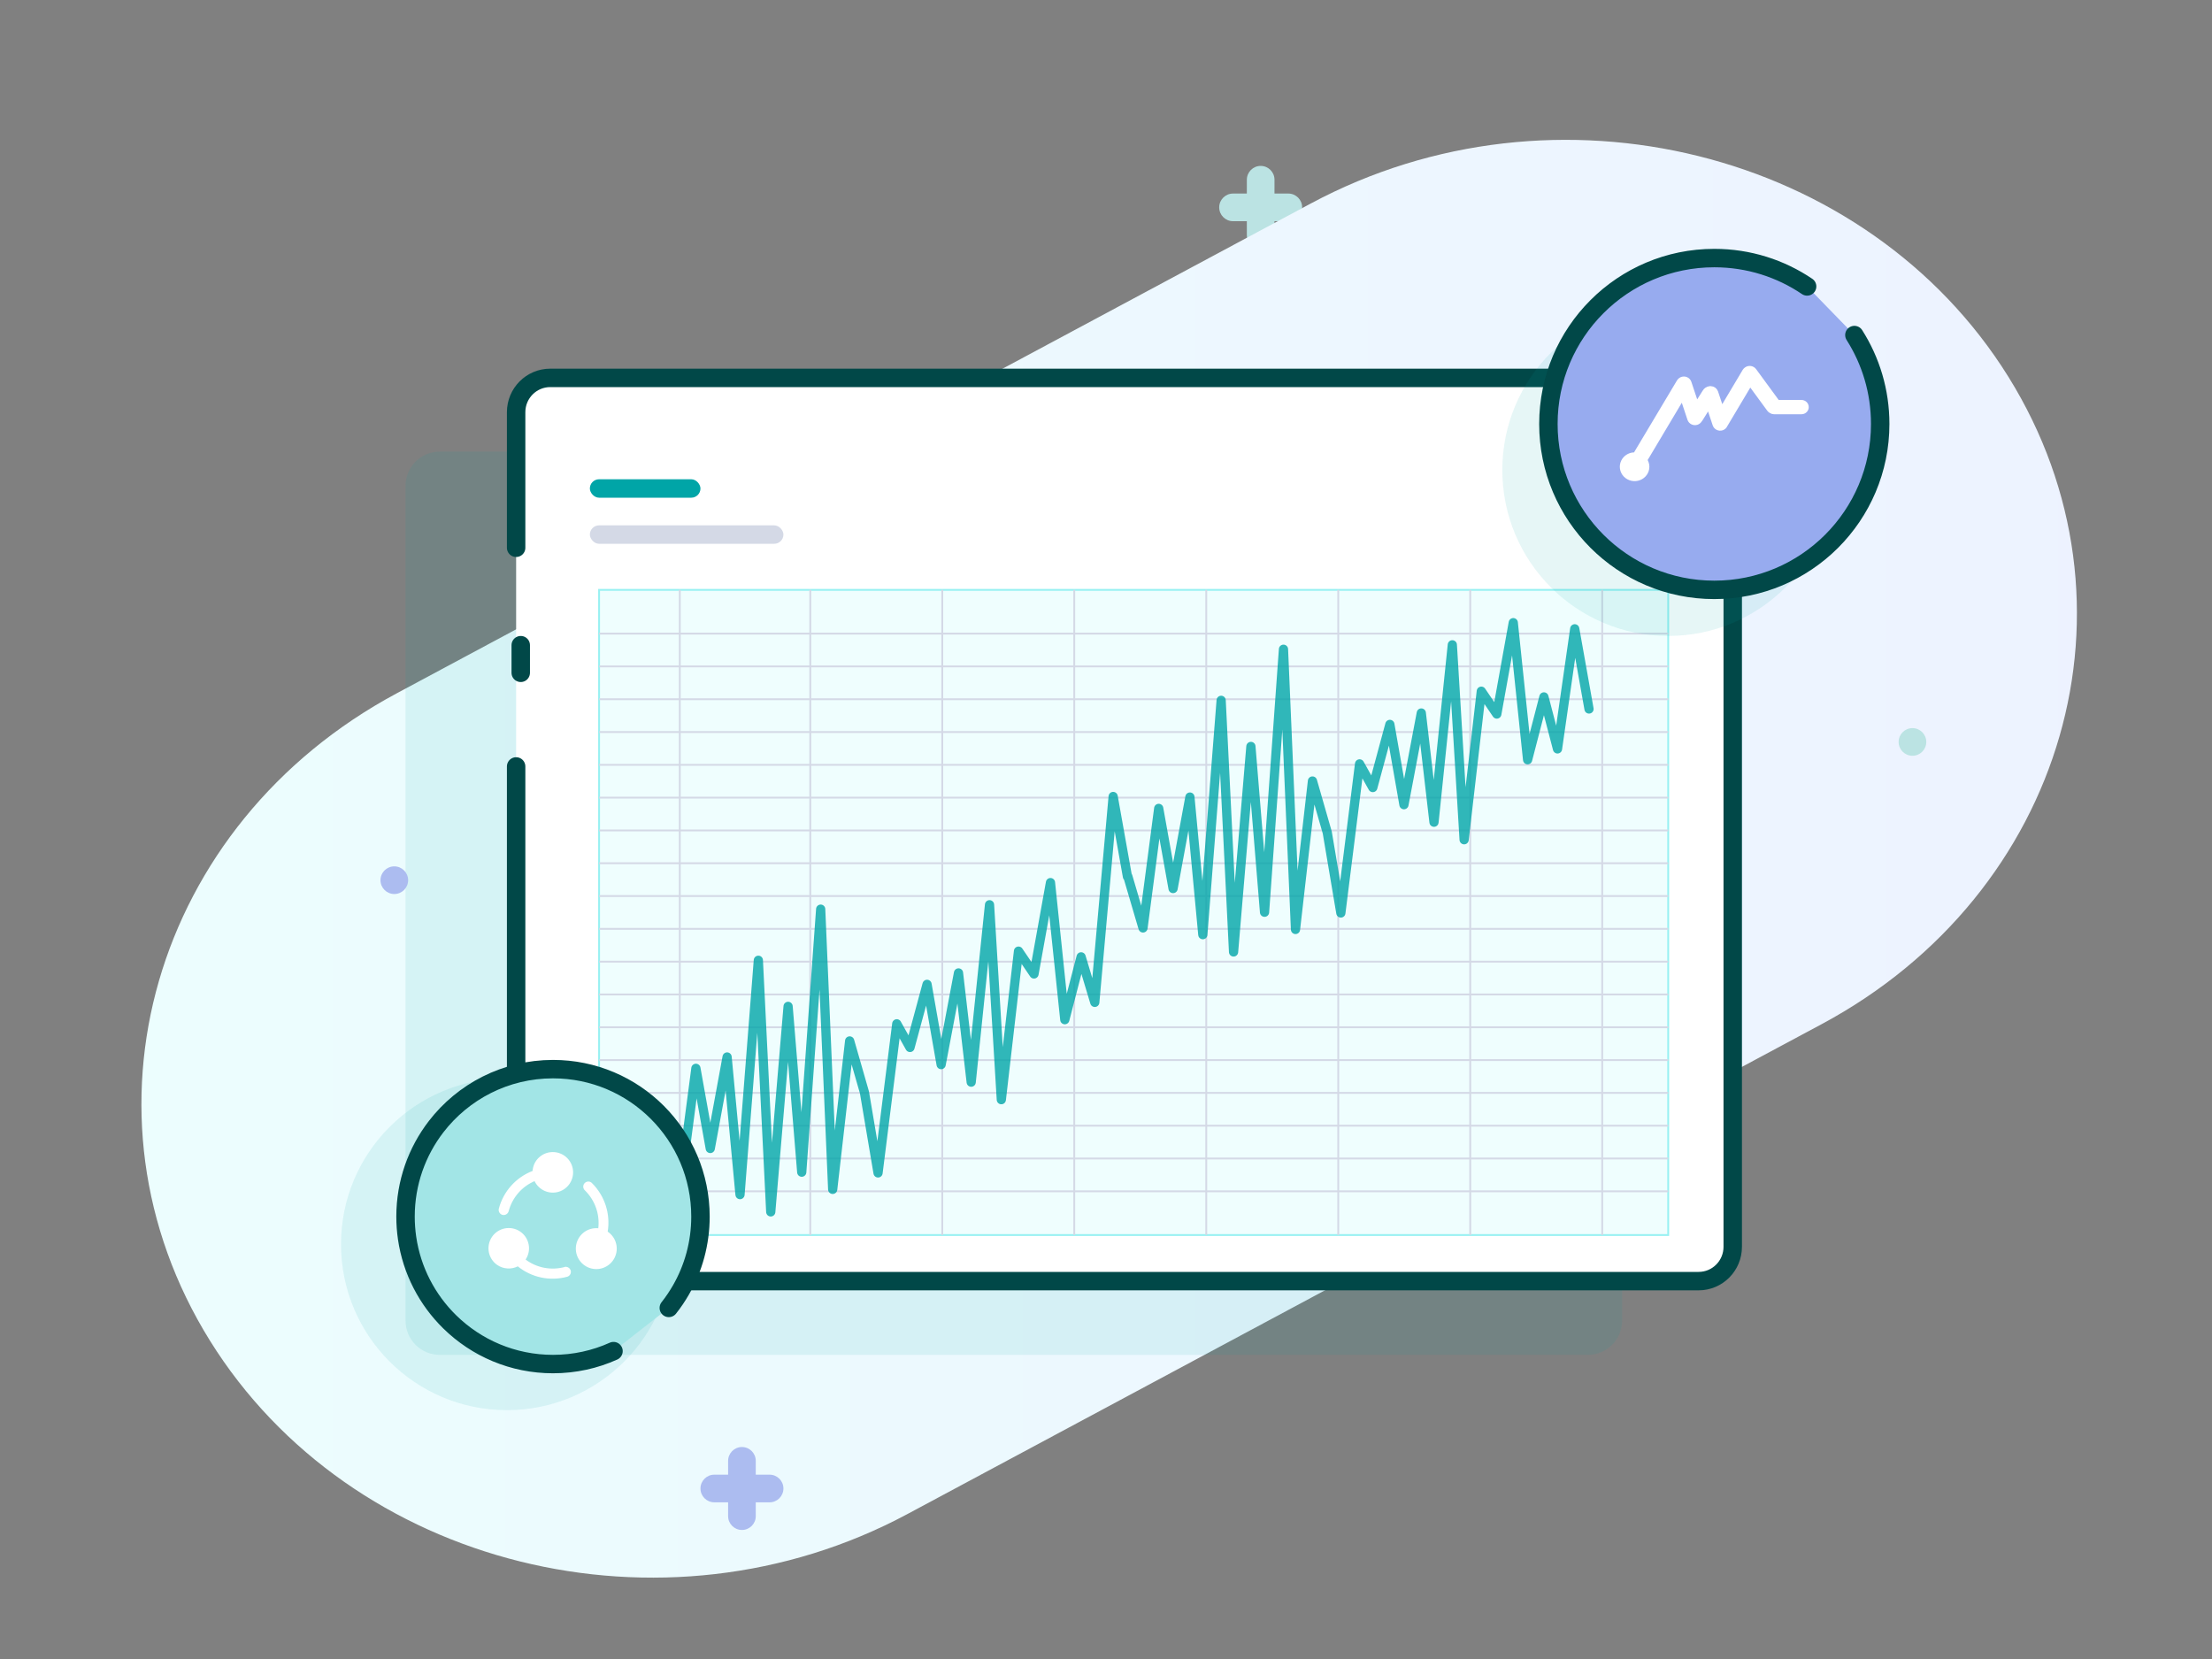 <?xml version="1.0" encoding="UTF-8"?>
<svg width="240px" height="180px" viewBox="0 0 240 180" version="1.1" xmlns="http://www.w3.org/2000/svg" xmlns:xlink="http://www.w3.org/1999/xlink">
    <rect x="0" y="0" width="240" height="180" fill="#808080" stroke="none"/>
    <!-- Generator: Sketch 63.1 (92452) - https://sketch.com -->
    <title>训练标量信息</title>
    <desc>Created with Sketch.</desc>
    <defs>
        <linearGradient x1="100%" y1="50%" x2="0%" y2="50%" id="linearGradient-1">
            <stop stop-color="#EDF2FF" offset="0%"></stop>
            <stop stop-color="#ECFEFE" offset="100%"></stop>
        </linearGradient>
    </defs>
    <g id="智能小助手" stroke="none" stroke-width="1" fill="none" fill-rule="evenodd">
        <g id="训练标量信息">
            <path d="M136.782,18 C137.611,18 138.282,18.672 138.282,19.5 L138.281,21 L139.782,21 C140.611,21 141.282,21.672 141.282,22.5 C141.282,23.328 140.611,24 139.782,24 L138.281,24 L138.282,25.5 C138.282,26.328 137.611,27 136.782,27 C135.954,27 135.282,26.328 135.282,25.5 L135.281,24 L133.782,24 C132.954,24 132.282,23.328 132.282,22.5 C132.282,21.672 132.954,21 133.782,21 L135.281,21 L135.282,19.5 C135.282,18.672 135.954,18 136.782,18 Z" id="形状结合备份" fill="#BBE3E3" transform="translate(136.782, 22.5) rotate(-360) translate(-136.782, -22.5) "></path>
            <path d="M43.053,75.22 L142.239,22.07 C168.735,7.872 202.616,16.298 217.913,40.89 C233.211,65.482 224.133,96.928 197.636,111.126 L98.45,164.276 C71.954,178.474 38.073,170.048 22.776,145.456 C7.478,120.864 16.556,89.418 43.053,75.22 Z" id="矩形" fill="url(#linearGradient-1)"></path>
            <path d="M44.5,81 L44.5,78 M44,67.434 L44,52.722 C44,50.666 45.657,49 47.701,49 L172.299,49 C174.343,49 176,50.666 176,52.722 L176,143.278 C176,145.334 174.343,147 172.299,147 L47.701,147 C45.657,147 44,145.334 44,143.278 L44,91.158 L44,91.158" id="形状" fill-opacity="0.1" fill="#00A5A7"></path>
            <path d="M56.5,73 L56.5,70 M56,59.434 L56,44.722 C56,42.666 57.657,41 59.701,41 L184.299,41 C186.343,41 188,42.666 188,44.722 L188,135.278 C188,137.334 186.343,139 184.299,139 L59.701,139 C57.657,139 56,137.334 56,135.278 L56,83.158 L56,83.158" id="形状" stroke="#014848" stroke-width="2" fill="#FFFFFF" stroke-linecap="round"></path>
            <g id="编组-30" transform="translate(65, 64)">
                <rect id="矩形" stroke="#98F1F2" stroke-width="0.2" fill="#EFFEFE" x="0" y="0" width="116" height="70"></rect>
                <line x1="0" y1="4.746" x2="116" y2="4.746" id="路径-63" stroke="#D4D9E6" stroke-width="0.2"></line>
                <line x1="0" y1="8.305" x2="116" y2="8.305" id="路径-63备份" stroke="#D4D9E6" stroke-width="0.2"></line>
                <line x1="0" y1="11.864" x2="116" y2="11.864" id="路径-63备份-2" stroke="#D4D9E6" stroke-width="0.2"></line>
                <line x1="0" y1="15.424" x2="116" y2="15.424" id="路径-63备份-3" stroke="#D4D9E6" stroke-width="0.2"></line>
                <line x1="0" y1="18.983" x2="116" y2="18.983" id="路径-63备份-4" stroke="#D4D9E6" stroke-width="0.2"></line>
                <line x1="0" y1="22.542" x2="116" y2="22.542" id="路径-63备份-5" stroke="#D4D9E6" stroke-width="0.2"></line>
                <line x1="0" y1="26.102" x2="116" y2="26.102" id="路径-63备份-6" stroke="#D4D9E6" stroke-width="0.2"></line>
                <line x1="0" y1="29.661" x2="116" y2="29.661" id="路径-63备份-7" stroke="#D4D9E6" stroke-width="0.2"></line>
                <line x1="0" y1="33.22" x2="116" y2="33.22" id="路径-63备份-8" stroke="#D4D9E6" stroke-width="0.2"></line>
                <line x1="0" y1="36.78" x2="116" y2="36.78" id="路径-63备份-9" stroke="#D4D9E6" stroke-width="0.2"></line>
                <line x1="0" y1="40.339" x2="116" y2="40.339" id="路径-63备份-10" stroke="#D4D9E6" stroke-width="0.2"></line>
                <line x1="0" y1="43.898" x2="116" y2="43.898" id="路径-63备份-11" stroke="#D4D9E6" stroke-width="0.2"></line>
                <line x1="0" y1="47.458" x2="116" y2="47.458" id="路径-63备份-12" stroke="#D4D9E6" stroke-width="0.2"></line>
                <line x1="0" y1="51.017" x2="116" y2="51.017" id="路径-63备份-13" stroke="#D4D9E6" stroke-width="0.2"></line>
                <line x1="0" y1="54.576" x2="116" y2="54.576" id="路径-63备份-14" stroke="#D4D9E6" stroke-width="0.2"></line>
                <line x1="0" y1="58.136" x2="116" y2="58.136" id="路径-63备份-15" stroke="#D4D9E6" stroke-width="0.2"></line>
                <line x1="0" y1="61.695" x2="116" y2="61.695" id="路径-63备份-16" stroke="#D4D9E6" stroke-width="0.2"></line>
                <line x1="0" y1="65.254" x2="116" y2="65.254" id="路径-63备份-17" stroke="#D4D9E6" stroke-width="0.2"></line>
                <line x1="8.755" y1="8.37871439e-15" x2="8.755" y2="70" id="路径-64" stroke="#D4D9E6" stroke-width="0.2"></line>
                <line x1="22.914" y1="8.37871439e-15" x2="22.914" y2="70" id="路径-64备份" stroke="#D4D9E6" stroke-width="0.2"></line>
                <line x1="37.235" y1="8.37871439e-15" x2="37.235" y2="70" id="路径-64备份-2" stroke="#D4D9E6" stroke-width="0.2"></line>
                <line x1="51.556" y1="8.37871439e-15" x2="51.556" y2="70" id="路径-64备份-3" stroke="#D4D9E6" stroke-width="0.2"></line>
                <line x1="65.877" y1="8.37871439e-15" x2="65.877" y2="70" id="路径-64备份-4" stroke="#D4D9E6" stroke-width="0.2"></line>
                <line x1="80.198" y1="8.37871439e-15" x2="80.198" y2="70" id="路径-64备份-5" stroke="#D4D9E6" stroke-width="0.2"></line>
                <line x1="94.519" y1="8.37871439e-15" x2="94.519" y2="70" id="路径-64备份-6" stroke="#D4D9E6" stroke-width="0.2"></line>
                <line x1="108.84" y1="8.37871439e-15" x2="108.84" y2="70" id="路径-64备份-7" stroke="#D4D9E6" stroke-width="0.2"></line>
                <polyline id="路径-34" stroke="#00A5A7" opacity="0.8" stroke-linecap="round" stroke-linejoin="round" points="107.407 12.925 105.857 4.225 103.987 17.255 102.513 11.615 100.744 18.433 99.189 3.559 97.402 13.472 95.721 10.995 93.857 27.111 92.576 5.962 90.588 25.21 89.21 13.36 87.327 23.307 85.799 14.599 83.947 21.447 82.513 18.881 80.481 35.058 79.007 26.33 77.401 20.738 75.56 36.845 74.257 6.441 72.202 34.977 70.722 16.988 68.84 39.287 67.494 11.986 65.505 37.41 64.104 22.48 62.277 32.407 60.719 23.71 59.015 36.68 57.374 31.101 57.328 31.118 55.777 22.418 53.782 44.757 52.299 39.817 50.53 46.635 48.975 31.761 47.189 41.674 45.507 39.197 43.643 55.313 42.362 34.164 40.374 53.413 38.996 41.562 37.113 51.509 35.585 42.801 33.733 49.649 32.299 47.083 30.267 63.26 28.793 54.532 27.187 48.94 25.346 65.047 24.043 34.643 21.988 63.179 20.508 45.19 18.626 67.489 17.28 40.188 15.291 65.612 13.89 50.682 12.063 60.609 10.505 51.912 8.801 64.882 7.16 59.303"></polyline>
            </g>
            <rect id="矩形" fill="#00A5A7" x="64" y="52" width="12" height="2" rx="1"></rect>
            <rect id="矩形备份-100" fill="#D4D9E6" x="64" y="57" width="21" height="2" rx="1"></rect>
            <path d="M80.5,157 C81.328,157 82,157.672 82,158.5 L81.999,160 L83.5,160 C84.328,160 85,160.672 85,161.5 C85,162.328 84.328,163 83.5,163 L81.999,163 L82,164.5 C82,165.328 81.328,166 80.5,166 C79.672,166 79,165.328 79,164.5 L78.999,163 L77.5,163 C76.672,163 76,162.328 76,161.5 C76,160.672 76.672,160 77.5,160 L78.999,160 L79,158.5 C79,157.672 79.672,157 80.5,157 Z" id="形状结合" fill="#ACBCF0" transform="translate(80.5, 161.5) rotate(-360) translate(-80.5, -161.5) "></path>
            <circle id="椭圆形" fill="#ACBCF0" cx="42.782" cy="95.5" r="1.5"></circle>
            <circle id="椭圆形备份" fill="#BBE3E3" cx="207.5" cy="80.5" r="1.5"></circle>
            <circle id="椭圆形" fill-opacity="0.1" fill="#00A5A7" cx="181" cy="51" r="18"></circle>
            <circle id="椭圆形备份-3" fill-opacity="0.1" fill="#00A5A7" cx="55" cy="135" r="18"></circle>
            <path d="M196.071,31.079 C193.197,29.135 189.731,28 186,28 C176.059,28 168,36.059 168,46 C168,55.941 176.059,64 186,64 C195.941,64 204,55.941 204,46 C204,42.451 202.973,39.142 201.199,36.353" id="路径" stroke="#014848" stroke-width="2" fill="#97ABEF" stroke-linecap="round"></path>
            <g id="标量数据" transform="translate(176, 39)" fill="#FFFFFF" fill-rule="nonzero" stroke="#FFFFFF" stroke-width="0.5">
                <path d="M19.457,4.645 L16.859,4.645 L14.334,1.198 C14.14,0.936 13.764,0.874 13.491,1.06 C13.413,1.109 13.347,1.175 13.3,1.253 L10.801,5.45 L10.166,3.546 C10.087,3.315 9.869,3.156 9.618,3.146 L9.517,3.146 C9.279,3.173 9.07,3.31 8.956,3.513 L8.074,4.911 L7.273,2.507 C7.171,2.2 6.832,2.031 6.515,2.129 L6.467,2.15 L6.405,2.175 C6.308,2.226 6.228,2.303 6.172,2.395 L1.434,10.333 C0.88,10.3 0.362,10.599 0.127,11.086 C-0.109,11.572 -0.013,12.149 0.367,12.54 C0.748,12.932 1.336,13.058 1.852,12.86 C2.368,12.662 2.707,12.179 2.706,11.641 C2.705,11.383 2.625,11.131 2.476,10.918 L6.54,4.101 L7.329,6.476 C7.432,6.781 7.771,6.949 8.088,6.851 C8.209,6.813 8.315,6.737 8.388,6.636 C8.427,6.594 8.462,6.549 8.492,6.5 L9.396,5.064 L10.065,7.074 C10.168,7.38 10.507,7.548 10.823,7.449 C10.988,7.397 11.122,7.278 11.188,7.123 L13.885,2.599 L15.952,5.42 C16.004,5.491 16.072,5.55 16.151,5.591 C16.244,5.659 16.358,5.695 16.474,5.695 L19.457,5.695 C19.756,5.695 19.999,5.46 19.999,5.17 C19.999,4.88 19.756,4.645 19.457,4.645 L19.457,4.645 Z" id="路径"></path>
            </g>
            <path d="M72.564,141.908 C73.048,141.295 73.488,140.645 73.88,139.964 C75.229,137.619 76,134.9 76,132 C76,123.163 68.837,116 60,116 C54.838,116 50.247,118.445 47.321,122.239 C45.239,124.94 44,128.326 44,132 C44,132.793 44.058,133.572 44.169,134.334 C44.686,137.873 46.362,141.036 48.799,143.425 C51.685,146.255 55.639,148 60,148 C62.34,148 64.562,147.498 66.565,146.595" id="路径" stroke="#014848" stroke-width="2" fill="#A2E5E6" stroke-linecap="round"></path>
            <g id="训练" transform="translate(53, 125)" fill="#FFFFFF" fill-rule="nonzero">
                <path d="M8.263,12.47 C6.802,12.864 5.24,12.566 4.028,11.661 C4.701,10.654 4.433,9.292 3.428,8.615 C2.423,7.938 1.06,8.201 0.379,9.204 C-0.301,10.207 -0.042,11.571 0.959,12.255 C1.619,12.699 2.467,12.753 3.179,12.398 C4.683,13.617 6.682,14.036 8.549,13.523 C8.839,13.435 9.004,13.129 8.917,12.838 C8.825,12.56 8.538,12.397 8.252,12.459 L8.263,12.47 Z M6.963,1.69555024e-05 C5.812,0.003 4.86,0.897 4.785,2.046 C2.977,2.742 1.615,4.264 1.123,6.138 C1.05,6.431 1.222,6.728 1.511,6.813 C1.804,6.885 2.102,6.714 2.186,6.424 C2.569,4.957 3.607,3.749 4.999,3.151 C5.471,4.133 6.59,4.622 7.631,4.301 C8.672,3.979 9.321,2.944 9.156,1.867 C8.992,0.79 8.063,-0.004 6.974,1.69555024e-05 L6.963,1.69555024e-05 Z M12.937,8.613 C13.244,6.706 12.62,4.767 11.26,3.396 C11.126,3.234 10.912,3.161 10.707,3.209 C10.502,3.256 10.342,3.416 10.295,3.621 C10.247,3.826 10.32,4.04 10.482,4.174 C11.563,5.245 12.091,6.754 11.914,8.265 C10.8,8.156 9.778,8.893 9.532,9.986 C9.285,11.079 9.891,12.184 10.945,12.563 C11.999,12.942 13.17,12.477 13.677,11.478 C14.183,10.479 13.866,9.26 12.937,8.634 L12.937,8.613 Z" id="形状"></path>
            </g>
        </g>
    </g>
</svg>